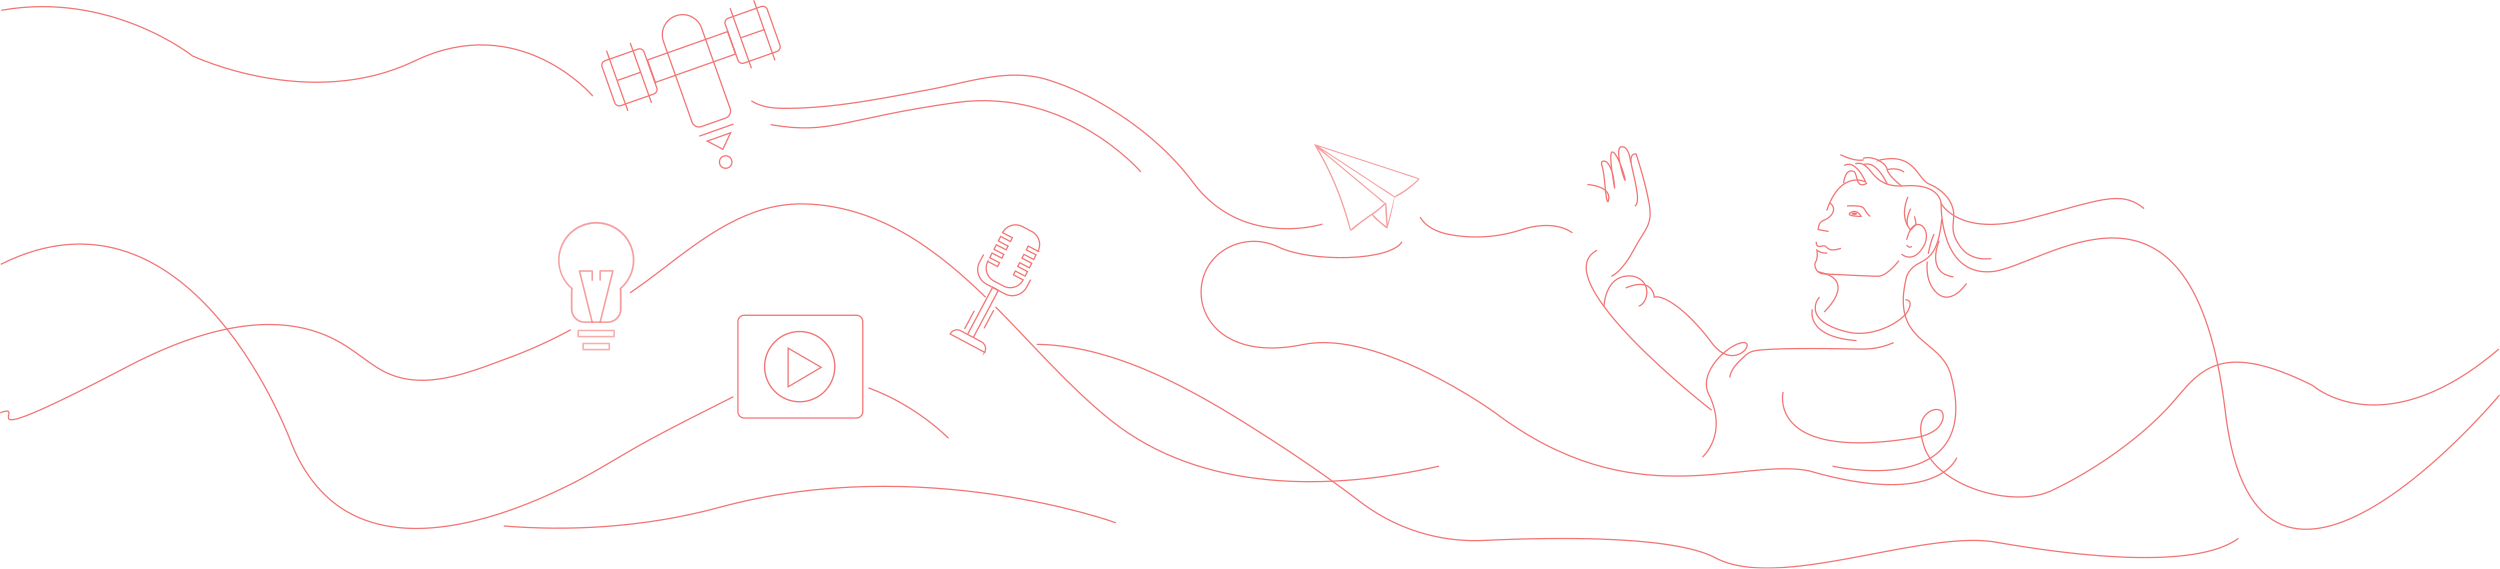 <svg xmlns="http://www.w3.org/2000/svg" width="1921.89" height="437.166" viewBox="0 0 1921.89 437.166"><defs><style>.a{opacity:0.8;}.b,.d,.g,.i,.k,.l{fill:none;}.b,.d,.e,.i,.j,.k,.l,.m{stroke:#f05353;stroke-miterlimit:10;}.c,.n{opacity:0.7;}.d,.e{stroke-width:0.1px;}.e,.h,.j,.n{fill:#f05353;}.f{opacity:0.6;}.i{stroke-width:1.08px;}.j,.k,.m{stroke-linecap:round;}.j,.k{stroke-linejoin:round;}.j{stroke-width:0.798px;}.l{stroke-width:1.012px;}</style></defs><g class="a" transform="translate(-11.727 -339.634)"><path class="b" d="M1493.3,540.7c-.6,7.6.3,15.8,5.2,21.8,12,15,25-5,25-5"/><path class="b" d="M1493.3,540.7"/><path class="b" d="M1498.5,519.5a75.47,75.47,0,0,0-4.4,15.3"/><path class="b" d="M575.5,644.6c-21.2,10.7-43,21.5-64.1,32.9-21.8,11.8-42.6,25.6-64.9,36.4-26,12.6-53.4,23.3-81.9,28.7-27,5.1-56.5,5.4-81.6-7.2-21.9-10.9-37.1-30.7-46.4-52.9,0,0-76.316-213.655-224.316-139.655"/><path class="b" d="M740.9,676.6s-24.3-25.3-61.6-38.8"/><path class="b" d="M1444,461.5c4-2,12,1,11.5,1.5,28-7,30,14,39,18,6.3,2.7,12.1,6.8,15.8,12.7a22.065,22.065,0,0,1,3.3,9.5c.3,4.6-.9,9.3-.3,13.9.6,4.5,3,8.9,5.7,12.5,5.5,7.6,14.6,10,23.6,8.8"/><path class="b" d="M1503.3,510.4"/><path class="b" d="M1491.5,499"/><path class="b" d="M1491.5,499"/><path class="b" d="M1505.5,506.7"/><path class="b" d="M1505.5,507.5"/><path class="b" d="M1505.5,508"/><path class="b" d="M1420.5,698s117,27,91-70c-8-29-47-24-34-76,7-17,23-3,27-44"/><path class="b" d="M1471.5,540s-9,12-16,12c-5.6,0-31.5-1.3-41.8-1.8a7.054,7.054,0,0,1-6.5-5.2,4.994,4.994,0,0,1,.3-4c2-3,1-9,1-9s4,3,8,2"/><path class="b" d="M1410.5,568a12.6,12.6,0,0,0-3.2,9.8c1.5,10.5,16.9,15.3,25.4,17.2,14.3,3.3,32.6-2.8,43.2-12.9,2.5-2.3,7.8-11.9.6-12"/><path class="b" d="M1418.3,495.6c6.5,4.6,1.2,11.3-4.5,13.4-3.1,1.1-4.2,3.9-4.3,7.1l8,1.5"/><path class="b" d="M1427,530.5s-6.5,2.5-9.5.5-2-3-6-2-3.5-3.5-3.5-3.5"/><path class="b" d="M1449.5,506a15.154,15.154,0,0,1-3.2-3.5c-.8-1.2-1.4-2.7-2.7-3.5a10.179,10.179,0,0,0-4.5-1,46.947,46.947,0,0,0-7.5,0"/><path class="b" d="M1442.5,506s-3-6-8-3S1442.5,506,1442.5,506Z"/><path class="b" d="M1473.5,535s9,8,17-6-8-27-13-5"/><path class="b" d="M1478.5,491s-7.2,14.6,1.9,25.3c.1.7,3.1-3.3,3.7-3.6,1.4.3-.6-6.7-.6-6.7"/><path class="b" d="M1480.5,500s-4.3,8.8-2.1,13.4"/><path class="b" d="M1414,579.5s27-24.8-4.5-30.9"/><path class="b" d="M1467.5,603a58.587,58.587,0,0,1-24,5c-4.9,0-9.8-.1-14.6-.2-7.5-.1-14.9-.2-22.4-.2-8,0-16,0-23.9.2-6.4.2-12.8.4-19.2,1.1-4,.5-7.1,1.3-10.1,4.2-1.7,1.6-3.4,3.2-5,4.8-3.2,3.3-6.2,7.3-6.8,12"/><path class="b" d="M1516,691.5s-14,39-114,10c-53-10-134.5,36-241.5-45,0,0-89-64-147-52s-82-19-78-46,34-41,59-29,86,11,95-4"/><path class="b" d="M1327.5,655s-130-101-88-123"/><path class="b" d="M1320.5,691s20-17,5-48c-9-17,15-39,26-40s-7,23-24,0-36-37-44-35c0,0-1-16-22-7"/><path class="b" d="M1244.8,575.2s.7-26.2,22.7-23.2c15,4,11,21,4,23"/><path class="b" d="M1250.5,552s8-3,17-20,15-19,12-36-10-38-10-38-4-1-4,5,9,32,3,35"/><path class="b" d="M1232,481.5s20,1,16,13c-.6.9-1.1-1.6-1.1-1.8-.5-2.3-.7-4.7-1-7-.7-6.5-.9-12.9-2.8-19.3-.4-1.3-.5-2.6,1.2-2.9,2.6-.4,4.4,2.8,5.3,4.7,2.4,5,3,10.9,3.4,16.3,0,0-5-27-2-28s9,15,10,21-9-24-3-25c5.4-.9,7,8.5,7.4,12.2"/><path class="b" d="M1438,465.5c14-3,10,19,38,17s28,14,28,14-1.5,55,38.5,52,155-102,180,108,210.732-13.177,210.732-13.177"/><path class="b" d="M1473.5,482.6s-10-7.6-11-12.6-7-7-7-7"/><path class="b" d="M1462.5,481s-8.2-18.6-18.1-14.8"/><path class="b" d="M1475.5,472s-4-4-13-2"/><path class="b" d="M1429,481.3"/><path class="b" d="M1429,480.5s1-12,8-9c3,2,1,14,10,9"/><path class="b" d="M1429.5,467s7.5-6.5,16.5,12.5c0,0-19-10-30,22"/><path class="b" d="M1405,577.5s-6,21,34,24"/><path class="b" d="M1481.5,529s-2,2-4-1"/><path class="b" d="M1382.5,641s-13,54,102,35a35.934,35.934,0,0,0,14.5-5.4,15.855,15.855,0,0,0,6.3-8.7c.6-2.3.2-6-2.4-7-5.4-2-11.7,3.1-13.5,7.9-2.3,6.1-.6,13.1,1.2,19.1,9,31,68,49,98,35s64-37,88-62,35.165-57.838,113.165-18.838c0,0,53.994,47.884,142.994-28.116"/><path class="b" d="M450.5,593.1A360.7,360.7,0,0,1,404,614.3c-31.7,11.6-69.1,28.1-100.9,8.8-9.5-5.8-18.1-13.1-27.7-18.9-51.5-31.3-117.1-8.1-165.9,17.4-134,70-73.2,26.512-97.6,35.349"/><path class="b" d="M450.5,603.1"/><path class="b" d="M769.4,568.1c-15.3-14.9-31.4-28.9-49.2-40.9-27.1-18.2-57.7-30.2-90.6-30.8-43.2-.8-77.1,26-109.7,51-7.8,6-15.7,11.8-23.8,17.4"/><path class="b" d="M769.4,578.1"/><path class="b" d="M1118,698c-83,19-182.5,20.7-252.4-35.3-32.3-25.9-59.4-57.8-88.6-87.2"/><path class="b" d="M1732.5,753.5c-34,25-130.1,12.8-186,3-57-10-167,38-216,12-31.8-16.9-120.2-16.1-178.2-13.4a145.154,145.154,0,0,1-94.6-29.5c-21.2-16.1-43.1-31.4-65.5-45.9-52.4-33.9-118.4-74.7-183.5-75.3"/><path class="b" d="M601.1,705"/><g class="c"><path class="d" d="M498.7,539.7a28.7,28.7,0,0,0-57.4,0,28.405,28.405,0,0,0,10.2,21.9,10.9,10.9,0,0,0-.3,2.6v13.1a10.072,10.072,0,0,0,10.1,10.1h17.5a10.072,10.072,0,0,0,10.1-10.1V564.2a11.53,11.53,0,0,0-.3-2.6A28.645,28.645,0,0,0,498.7,539.7Z"/><path class="e" d="M478.8,587.9H461.3a10.712,10.712,0,0,1-10.7-10.7V564.1a9.864,9.864,0,0,1,.3-2.4,29.3,29.3,0,1,1,38.4,0,9.862,9.862,0,0,1,.3,2.4v13.1A10.863,10.863,0,0,1,478.8,587.9ZM470,511.6a28.125,28.125,0,0,0-28.1,28.1,27.638,27.638,0,0,0,10,21.4c.2.1.2.4.2.6a9.862,9.862,0,0,0-.3,2.4v13.1a9.5,9.5,0,0,0,9.5,9.5h17.5a9.5,9.5,0,0,0,9.5-9.5V564.1a9.864,9.864,0,0,0-.3-2.4.481.481,0,0,1,.2-.6A28.036,28.036,0,0,0,470,511.6Z"/></g><g class="f"><rect class="g" width="27.6" height="4.7" transform="translate(456.2 593.7)"/><path class="h" d="M483.8,599H456.2a.645.645,0,0,1-.6-.6v-4.7a.645.645,0,0,1,.6-.6h27.6a.645.645,0,0,1,.6.6v4.7A.576.576,0,0,1,483.8,599Zm-27-1.2h26.4v-3.5H456.8Z"/></g><g class="f"><rect class="g" width="20.1" height="4.7" transform="translate(460 603.7)"/><path class="h" d="M480.1,609H460a.645.645,0,0,1-.6-.6v-4.7a.645.645,0,0,1,.6-.6h20.1a.645.645,0,0,1,.6.6v4.7A.645.645,0,0,1,480.1,609Zm-19.5-1.2h18.9v-3.5H460.6Z"/></g><g class="c"><path class="h" d="M467,587.9a.675.675,0,0,1-.6-.4l-9.8-39.4a.749.749,0,0,1,.1-.5.764.764,0,0,1,.5-.2H467a.645.645,0,0,1,.6.6v7a.6.6,0,0,1-1.2,0v-6.4H458l9.6,38.7a.569.569,0,0,1-.4.7C467.1,587.9,467.1,587.9,467,587.9Z"/></g><g class="c"><path class="h" d="M473,587.9h-.1a.569.569,0,0,1-.4-.7l9.6-38.7h-8.4v6.4a.6.6,0,0,1-1.2,0v-7a.645.645,0,0,1,.6-.6h9.8a.764.764,0,0,1,.5.2.44.44,0,0,1,.1.5l-9.8,39.4A.64.64,0,0,1,473,587.9Z"/></g><path class="b" d="M1103.5,506.5c6.1,10.7,20.2,13.6,31.5,14.7a110.831,110.831,0,0,0,45.8-4.8c12.7-4.1,28.2-5.7,39.7,2.2"/><path class="b" d="M670,661H584a4.951,4.951,0,0,1-5-5V587a4.951,4.951,0,0,1,5-5h86a4.951,4.951,0,0,1,5,5v69A4.951,4.951,0,0,1,670,661Z"/><circle class="i" cx="27" cy="27" r="27" transform="translate(599.5 594.5)"/><path class="j" d="M866.5,474.5"/><path class="k" d="M888.5,471.5s-56-65-142-53-96,25-142,17"/><path class="b" d="M617.6,607.3V637L643,622Z"/><path class="b" d="M800.7,531.7l1.5-2.9,7.5,3.9a11.252,11.252,0,0,0-4.8-15.1l-7.2-3.8a11.271,11.271,0,0,0-15.2,4.7l7.5,3.9-1.5,2.9-7.5-3.9-1.8,3.5,7.5,3.9-1.5,2.9-7.5-3.9-1.8,3.5,7.5,3.9-1.5,2.9-7.5-3.9-1.8,3.5,7.5,3.9-1.5,2.9-7.5-3.9a11.252,11.252,0,0,0,4.8,15.1l7.2,3.8a11.271,11.271,0,0,0,15.2-4.7l-7.5-3.9,1.5-2.9,7.5,3.9,1.8-3.5-7.5-3.9,1.5-2.9,7.5,3.9,1.8-3.5-7.5-3.9,1.5-2.9,7.5,3.9,1.8-3.5Z"/><path class="b" d="M804.1,554.6l-3.1,5.7a12.525,12.525,0,0,1-16.9,5.2L770,558a12.525,12.525,0,0,1-5.2-16.9"/><line class="b" y1="5.7" x2="3.1" transform="translate(764.8 535.3)"/><path class="l" d="M755.7,596.4l19.1-35.9,4.4,2.4-19.1,35.9"/><path class="b" d="M766.2,602.4l-15.9-8.5a5.966,5.966,0,0,0-8.1,2.5h0l26.5,14.1h0A6.026,6.026,0,0,0,766.2,602.4Z"/><line class="m" x1="7.1" y2="13.3" transform="translate(753.4 578.9)"/><line class="m" x1="7.1" y2="13.3" transform="translate(768.4 578.4)"/><path class="b" d="M569.5,430.4l-18.4,6.5a5.79,5.79,0,0,1-7.4-3.5l-21.9-61.8a15.456,15.456,0,0,1,9.5-19.8h0a15.456,15.456,0,0,1,19.8,9.5L573,423A5.79,5.79,0,0,1,569.5,430.4Z"/><rect class="b" width="65.4" height="18.3" transform="translate(509.438 385.726) rotate(-19.493)"/><path class="b" d="M514.3,411.9l-25.2,8.9a3.713,3.713,0,0,1-4.8-2.3l-9.7-27.4a3.713,3.713,0,0,1,2.3-4.8l25.2-8.9a3.713,3.713,0,0,1,4.8,2.3l9.7,27.4A3.751,3.751,0,0,1,514.3,411.9Z"/><line class="b" x2="16.4" y2="46.3" transform="translate(478 378.6)"/><line class="b" x2="16.4" y2="46.2" transform="translate(496.2 372.6)"/><line class="b" y1="6.4" x2="18.1" transform="translate(486.5 395)"/><path class="b" d="M609,379.2l-25.2,8.9a3.713,3.713,0,0,1-4.8-2.3l-9.7-27.4a3.713,3.713,0,0,1,2.3-4.8l25.2-8.9a3.713,3.713,0,0,1,4.8,2.3l9.7,27.4A3.751,3.751,0,0,1,609,379.2Z"/><line class="b" x2="16.4" y2="46.2" transform="translate(573 345.9)"/><line class="b" x2="16.3" y2="46.3" transform="translate(591.2 339.8)"/><line class="b" y1="6.3" x2="18" transform="translate(581.5 362.3)"/><line class="b" y1="9.3" x2="26.3" transform="translate(549.3 435)"/><path class="b" d="M555.4,448.1l18-6.4-6,12.7Z"/><circle class="b" cx="4.8" cy="4.8" r="4.8" transform="translate(564.8 459.4)"/><path class="n" d="M1022.3,451.2c-.1.1,0,.3.1.4l.3.3c2.5,4.3,4.9,8.7,7.2,13.1a251.956,251.956,0,0,1,19.4,51.3.446.446,0,0,0,.6.3c0,.3.3.6.6.4,2.5-1.6,4.7-3.8,7-5.6,2.3-1.7,4.6-3.4,6.9-5l2.1-1.5a.367.367,0,0,0,.1.3c1.4,2.1,3.7,3.9,5.5,5.5,1,.9,2,1.7,3,2.5a11.543,11.543,0,0,0,2.9,2,.308.308,0,0,0,.4-.4h0a207.136,207.136,0,0,0,5.4-23c.2,0,.3-.2.3-.4,6.9-3.2,13.1-8.2,18.5-13.5a.471.471,0,0,0,.1-.6.4.4,0,0,0-.2-.6c-5.8-2.2-11.8-3.9-17.7-5.9-20.6-6.8-41.3-13.5-61.9-20.2h-.1a.1.1,0,0,1-.1-.1C1022.5,450.2,1022,450.8,1022.3,451.2Zm61.4,39.4c-4.2-3.1-8.6-5.8-13-8.6-15-9.9-30.1-19.8-45.1-29.7,4.8,1.6,9.7,3.2,14.6,4.8l30.9,10.1c5.2,1.7,10.5,3.4,15.7,5.1,5.1,1.7,10.1,3.5,15.2,4.9a76.635,76.635,0,0,1-8.8,7.4c-3,2.2-6.1,4-9.3,5.9C1083.9,490.6,1083.8,490.6,1083.7,490.6Zm-5.2,21.1c-.3-5.2-.5-10.4-1-15.5a.425.425,0,0,0-.6-.4.675.675,0,0,0-.6-.4.349.349,0,0,1-.2-.1,13.728,13.728,0,0,0-2.2-2c-1-.9-2.1-1.7-3.1-2.6-1.9-1.6-3.9-3.2-5.8-4.8-7-5.9-14.1-11.7-21.1-17.6-3.5-2.9-7-5.9-10.6-8.8-1.8-1.5-3.5-3-5.2-4.5l8,5.2c8,5.2,15.9,10.5,23.9,15.7,4,2.6,8,5.2,12,7.9,3.8,2.5,7.6,5.2,11.6,7.5C1081.9,498.2,1080.3,505,1078.5,511.7Zm-11.4-7.1c1.5-1,2.9-2.1,4.3-3.2,1.1-.9,2.2-1.8,3.2-2.7a7.608,7.608,0,0,0,2-2c0,5.6.6,11.3,1,16.9l-2.1-1.5c-.9-.7-1.9-1.5-2.8-2.3s-1.8-1.6-2.7-2.5a23.955,23.955,0,0,0-2.8-2.7Zm-42-50.6c3,2.6,6.3,5.1,9.3,7.6,7,5.8,14,11.6,20.9,17.4,3.5,2.9,6.9,5.7,10.4,8.6l5.4,4.5c1.5,1.3,3.1,3,5,3.8h0c.1.1.1.1.2.1-1,.3-1.8,1.4-2.6,2.1-1,.9-2,1.7-3,2.5-2.3,1.8-4.8,3.5-7.3,5.2-2.3,1.6-4.7,3.3-6.9,5.1a61.074,61.074,0,0,0-6.3,5.1h0c-1.3-5.1-2.7-10.1-4.3-15A246.339,246.339,0,0,0,1025.1,454Z"/><path class="b" d="M467.5,413.5s-56-66-137-27-171-4-171-4S96.75,332.551,12.75,347.551"/><path class="b" d="M1444.5,462.5s-6,2-18-4"/><path class="b" d="M1502.5,524.7s-11,24.8,11,27.8"/><path class="h" d="M1438,503a4.818,4.818,0,0,0-1.2,0,4.22,4.22,0,0,0-1.2.3c-.3.2-.7.5-.4.9l.3.3a1.929,1.929,0,0,0,1,.3,6.6,6.6,0,0,0,1.4.1,2.233,2.233,0,0,0,1.3-.6.52.52,0,0,0,.2-.4.764.764,0,0,0-.2-.5A5.644,5.644,0,0,0,1438,503Z"/><path class="b" d="M1504,496s13,26,67,12,71-23,89-8"/><path class="k" d="M1028,512s-61,19-99-32c-19.1-25.6-45.1-46.6-72.9-62.1a194.617,194.617,0,0,0-40.9-17.5c-29.1-8.2-59.4,2.5-88,7.9-37.9,7.1-75.8,15-114.5,14.6-8-.1-16.2-1.3-23-5.5"/><path class="b" d="M869.5,741.5s-149-54-304-12C504.6,746,446.8,747.8,399,744"/></g></svg>